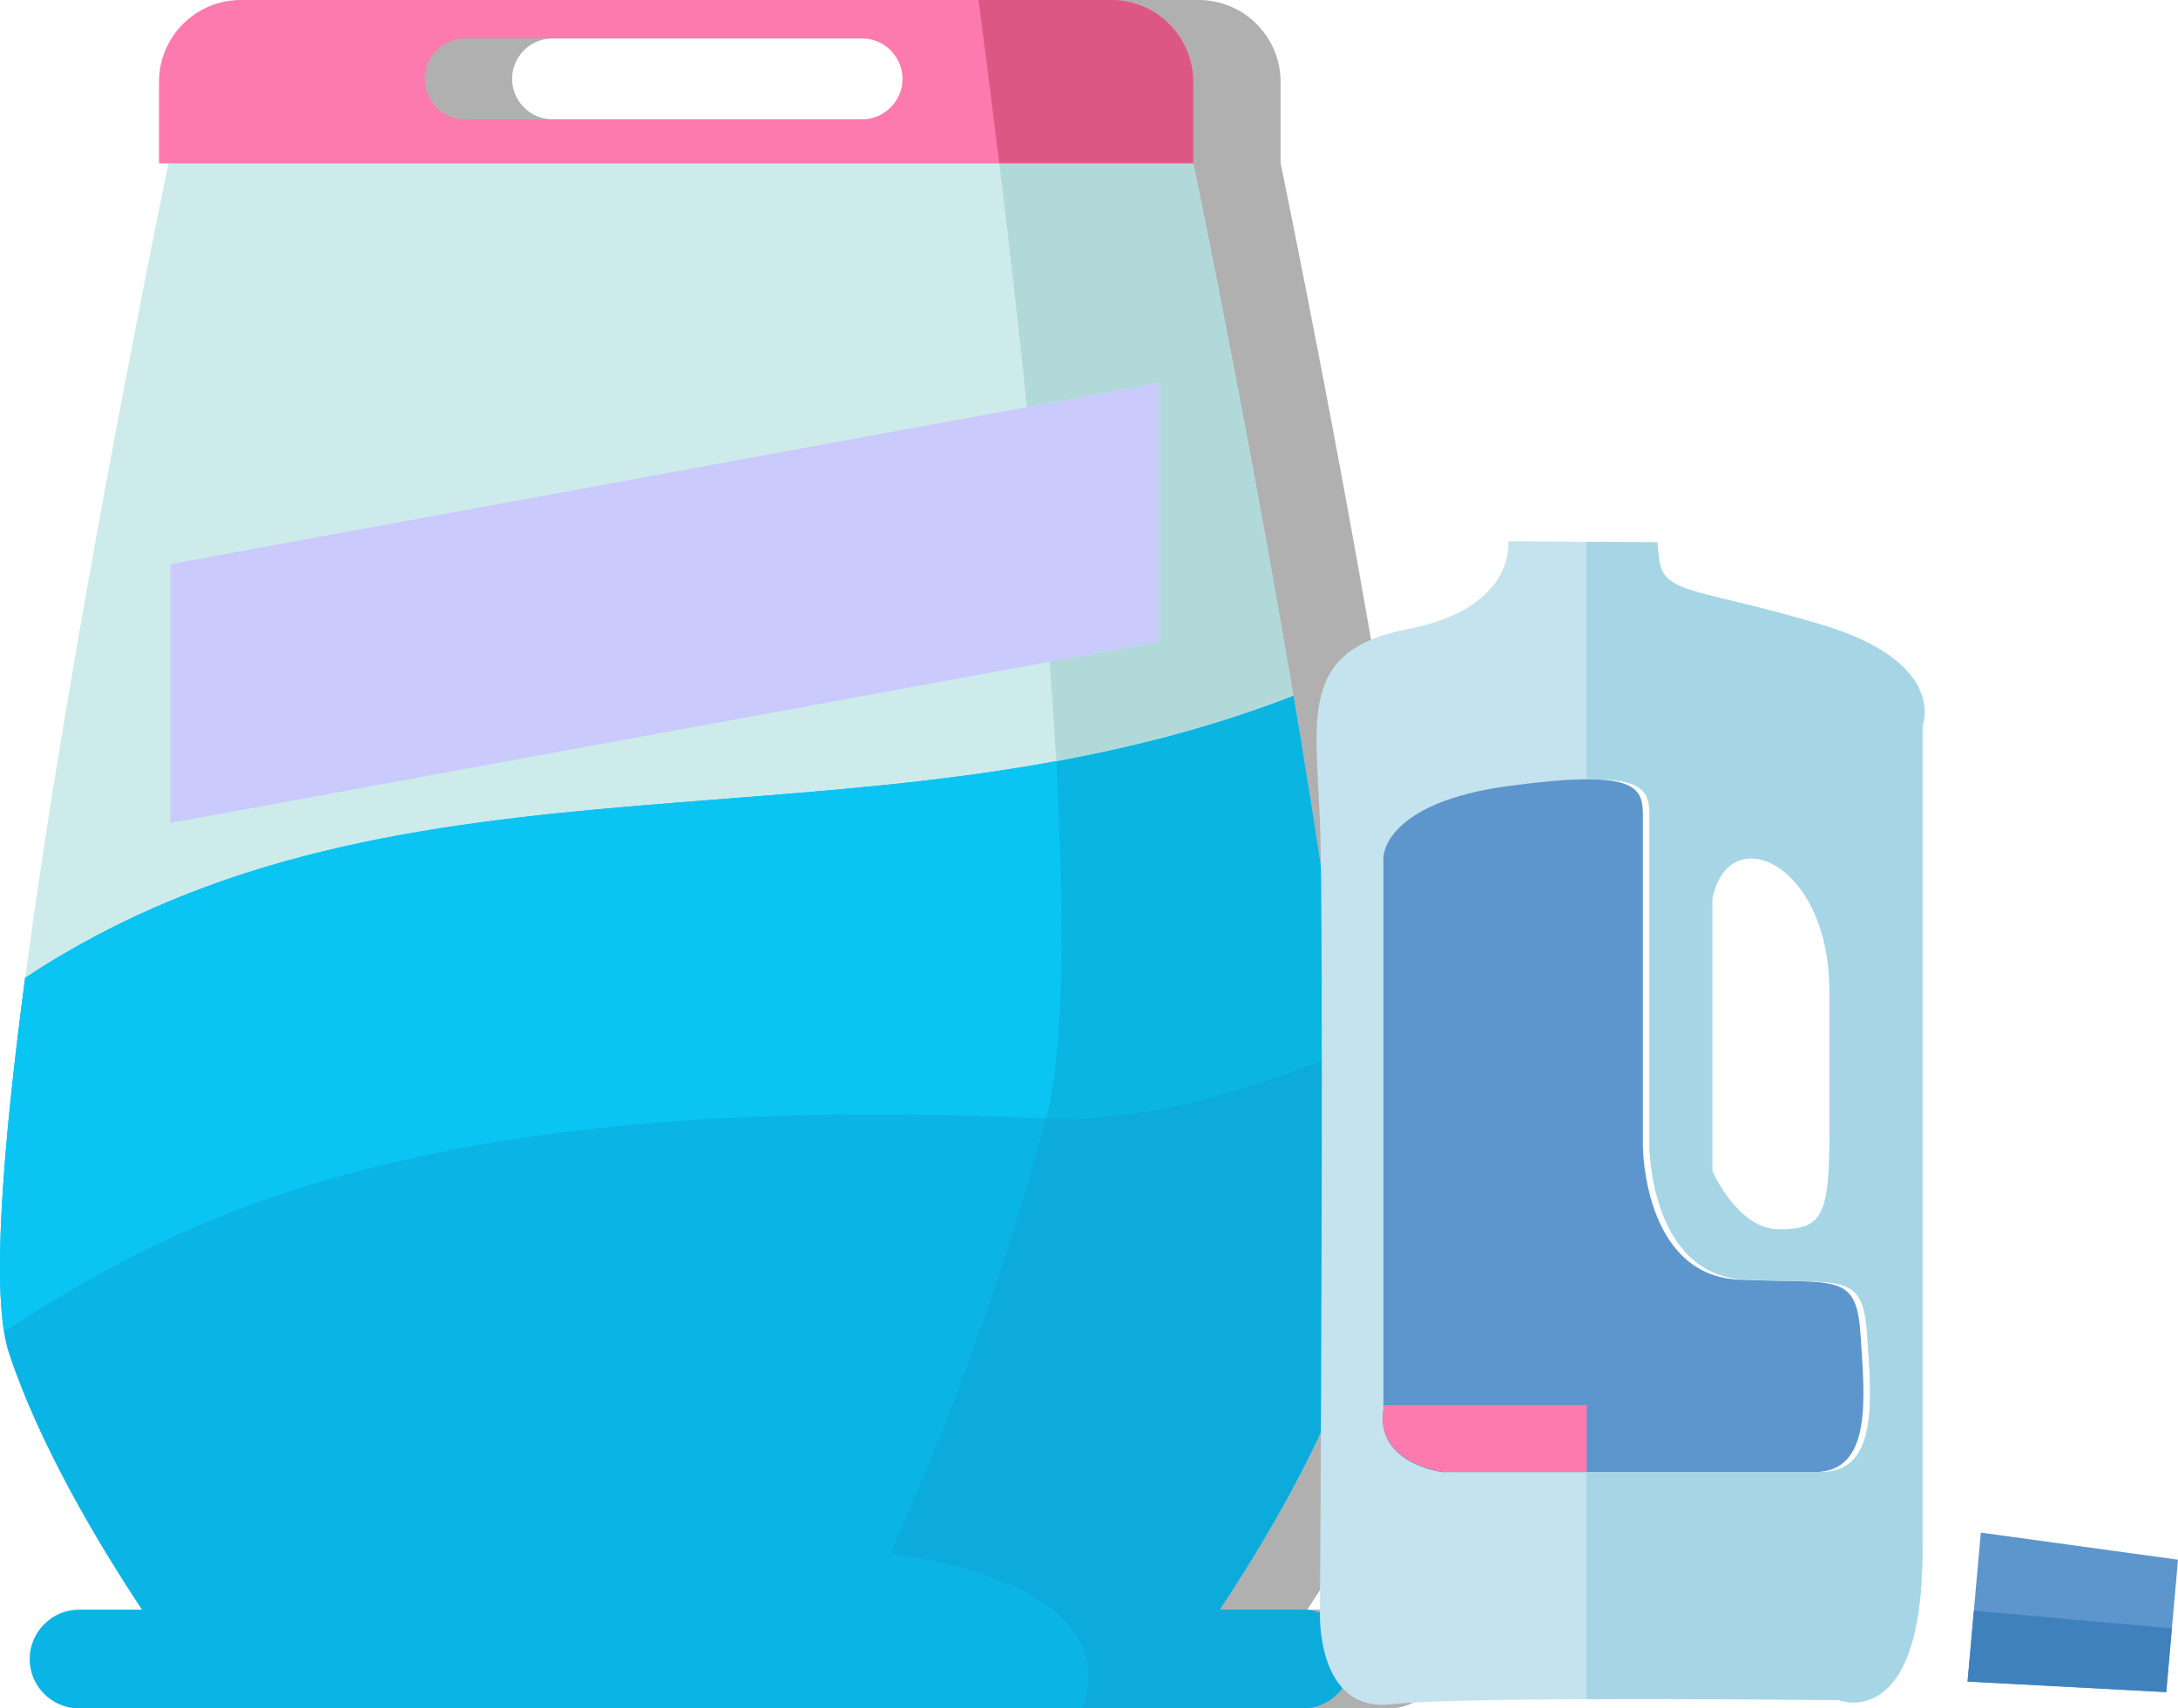 <?xml version="1.0" encoding="UTF-8"?>
<svg id="Vrstva_1" data-name="Vrstva 1" xmlns="http://www.w3.org/2000/svg" viewBox="0 0 405.27 317.96">
  <defs>
    <style>
      .cls-1 {
        fill: #5d96cc;
      }

      .cls-1, .cls-2, .cls-3, .cls-4, .cls-5, .cls-6, .cls-7, .cls-8, .cls-9, .cls-10, .cls-11, .cls-12, .cls-13, .cls-14 {
        fill-rule: evenodd;
      }

      .cls-2 {
        fill: #0ab5e2;
      }

      .cls-3 {
        fill: #0ab5e5;
      }

      .cls-4 {
        fill: #0cabdb;
      }

      .cls-5 {
        fill: #0ac5f4;
      }

      .cls-6 {
        fill: #3f81bd;
      }

      .cls-7 {
        fill: #dd5785;
      }

      .cls-8 {
        fill: #cacafd;
      }

      .cls-9 {
        fill: #c4e3ee;
      }

      .cls-10 {
        fill: #b1d9d9;
      }

      .cls-11 {
        fill: #a6d6e6;
      }

      .cls-12 {
        fill: #cdebeb;
      }

      .cls-13 {
        fill: #b0b0b0;
      }

      .cls-14 {
        fill: #fd7aae;
      }
    </style>
  </defs>
  <g>
    <g>
      <path class="cls-13" d="M48.88,24.18S7.59,220.63,17.91,251.81c10.32,31.18,37.85,66.15,37.85,66.15H230.13s27.53-34.97,37.85-66.15c10.32-31.18-30.97-227.63-30.97-227.63H48.88Z"/>
      <path class="cls-13" d="M256.91,129.49c-80.66,31.31-165.23,5.73-235.97,52.5-4.31,32.39-6.37,59.74-3.03,69.82,5.58,16.86,16.19,34.83,24.76,47.78h-11.71c-5.05,0-9.19,4.14-9.19,9.19h0c0,5.05,4.13,9.19,9.19,9.19h227.65c5.05,0,9.19-4.14,9.19-9.19h0c0-5.05-4.14-9.19-9.19-9.19h-15.4c8.57-12.95,19.18-30.92,24.76-47.78,5.06-15.28-2.28-70.24-11.07-122.32Z"/>
      <path class="cls-13" d="M16.99,247.81c30.3-19.38,74.53-45.24,193.9-39.65,17.32,.81,37.02-4.75,55.75-12.64-2.37-20.22-5.92-43.39-9.74-66.02-80.66,31.31-165.23,5.73-235.97,52.5-3.83,28.78-5.88,53.58-3.95,65.82Z"/>
      <path class="cls-13" d="M176.66,7.15c4.14,0,7.53,3.39,7.53,7.53s-3.39,7.53-7.53,7.53H102.82c-4.14,0-7.53-3.39-7.53-7.53s3.39-7.53,7.53-7.53h73.84ZM223.08,0H61.04c-8.36,0-15.2,6.84-15.2,15.2v15.2H238.28V15.2c0-8.36-6.84-15.2-15.2-15.2Z"/>
      <polygon class="cls-13" points="47.97 105 232.06 71.24 232.06 119.41 47.97 153.17 47.97 105"/>
    </g>
    <path class="cls-12" d="M32.63,24.18S-8.67,220.63,1.66,251.81c10.32,31.18,37.85,66.15,37.85,66.15H213.88s27.53-34.97,37.85-66.15c10.32-31.18-30.97-227.63-30.97-227.63H32.63Z"/>
    <path class="cls-3" d="M240.65,129.49c-80.65,31.31-165.22,5.73-235.97,52.5C.38,214.39-1.68,241.73,1.66,251.81c5.58,16.86,16.19,34.83,24.76,47.78H14.71c-5.05,0-9.19,4.14-9.19,9.19h0c0,5.05,4.13,9.19,9.19,9.19H242.36c5.05,0,9.19-4.14,9.19-9.19h0c0-5.05-4.14-9.19-9.19-9.19h-15.4c8.57-12.95,19.18-30.92,24.77-47.78,5.06-15.28-2.28-70.24-11.07-122.32Z"/>
    <path class="cls-5" d="M.74,247.81c30.3-19.38,74.53-45.24,193.9-39.65,17.32,.81,37.02-4.75,55.75-12.64-2.37-20.22-5.92-43.39-9.74-66.02-80.65,31.31-165.22,5.73-235.97,52.5C.86,210.77-1.19,235.57,.74,247.81Z"/>
    <path class="cls-14" d="M160.4,7.15c4.14,0,7.53,3.39,7.53,7.53s-3.39,7.53-7.53,7.53H86.56c-4.14,0-7.53-3.39-7.53-7.53s3.39-7.53,7.53-7.53h73.84ZM206.82,0H44.79c-8.36,0-15.2,6.84-15.2,15.2v15.2H222.02V15.2c0-8.36-6.84-15.2-15.2-15.2Z"/>
    <polygon class="cls-8" points="31.71 105 215.8 71.24 215.8 119.41 31.71 153.17 31.71 105"/>
    <path class="cls-4" d="M250.39,195.51c-15,6.32-30.62,11.15-45.14,12.4-3.62,.31-7.16,.4-10.61,.24-11.91,44.98-29.11,81.11-29.11,81.11,0,0,44.3,4.06,35.91,28.7h40.92c5.05,0,9.19-4.14,9.19-9.19,0-4.77-3.69-8.73-8.36-9.15-.27-.03-.55-.04-.83-.04h-15.4c8.57-12.95,19.18-30.92,24.76-47.78,2.64-7.99,1.9-26.82-.67-50.4-.21-1.94-.43-3.9-.67-5.9Z"/>
    <path class="cls-2" d="M241.54,134.79c-.29-1.77-.59-3.53-.89-5.3,.3,1.76,.6,3.53,.89,5.3h0Zm-36.28,73.12c14.52-1.26,30.14-6.08,45.14-12.4-2.19-18.65-5.37-39.8-8.85-60.72-.29-1.77-.59-3.53-.89-5.3-14.62,5.67-29.37,9.48-44.14,12.19,.05,.86,.09,1.71,.14,2.55,1.42,27.45,1.26,50.85-1.86,63.35-.05,.19-.1,.39-.15,.58,3.45,.16,7,.07,10.61-.24Z"/>
    <path class="cls-10" d="M196.52,141.68c14.77-2.71,29.52-6.51,44.14-12.19-2.84-16.79-5.82-33.29-8.6-48.05-.64-3.38-1.26-6.67-1.87-9.86-3.52-18.45-6.52-33.29-8.14-41.18h-36.1c1.72,14.07,3.5,29.54,5.13,45.37l24.73-4.53v48.17l-20.48,3.76c.07,.98,.14,1.96,.21,2.94,.37,5.29,.71,10.49,.98,15.57Z"/>
    <path class="cls-7" d="M185.94,30.4h36.08V15.2c0-8.36-6.84-15.2-15.2-15.2h-24.75c.49,3.7,1.01,7.65,1.54,11.8,.17,1.29,.33,2.59,.5,3.92,.35,2.74,.7,5.57,1.06,8.46,.25,2.04,.51,4.11,.77,6.22Z"/>
  </g>
  <path class="cls-9" d="M282.01,146.28c23.36-3.11,24.92,0,24.92,5.45v61.52s0,24.14,17.91,24.91c17.91,.78,21.8-1.56,22.58,10.13,.78,11.68,2.34,25.69-8.57,25.69h-69.3s-12.46-1.56-10.9-11.68v-102.79s0-10.12,23.36-13.24h0Zm36.6,71.64s4.67,10.9,12.46,10.9,9.34-2.33,9.34-17.13v-27.26c0-23.99-18.82-32.05-21.8-17.13v50.62h0Zm-37.96-117.19s1.56,12.46-18.69,16.35c-20.25,3.89-17.13,16.35-16.35,35.82,.78,19.47,0,147.17,0,147.17,0,0-.78,18.69,13.24,17.13,14.02-1.56,83.32-.78,83.32-.78,0,0,15.57,6.23,15.57-28.03V134.99s4.67-11.68-18.69-18.69c-23.36-7.01-29.59-5.45-30.37-12.46-.15-1.34-.24-2.28-.28-2.91l-27.76-.2Z"/>
  <path class="cls-1" d="M305.7,151.73c0-5.45-1.56-8.57-24.92-5.45-23.36,3.12-23.36,13.24-23.36,13.24v102.79c-1.56,10.12,10.9,11.68,10.9,11.68h69.3c10.9,0,9.34-14.02,8.57-25.69-.78-11.68-4.67-9.34-22.58-10.13-17.91-.78-17.91-24.91-17.91-24.91v-61.52Z"/>
  <polygon class="cls-1" points="368.58 285.25 366.11 312.97 403.08 314.94 405.27 290.29 368.58 285.25"/>
  <polygon class="cls-6" points="367.29 299.79 366.12 312.89 366.11 312.97 367.1 313.03 403.08 314.94 404.13 303.07 367.29 299.79"/>
  <path class="cls-11" d="M295.25,145.06c10.78-.28,11.68,2.51,11.68,6.67v61.52s0,24.14,17.91,24.91c17.91,.78,21.8-1.56,22.58,10.13,.78,11.68,2.34,25.69-8.57,25.69h-43.61v42.27c22.7-.1,46.92,.17,46.92,.17,0,0,15.57,6.23,15.57-28.03V134.99s4.67-11.68-18.69-18.69c-23.36-7.01-29.59-5.45-30.37-12.46-.15-1.34-.24-2.28-.28-2.91l-13.16-.1v44.23h0Zm23.36,22.24c2.98-14.92,21.8-6.86,21.8,17.13v27.26c0,14.8-1.56,17.13-9.34,17.13s-12.46-10.9-12.46-10.9v-50.62Z"/>
  <path class="cls-14" d="M295.25,261.52h-37.83v.78c-1.61,10.12,11.27,11.68,11.27,11.68h26.56v-12.46Z"/>
</svg>